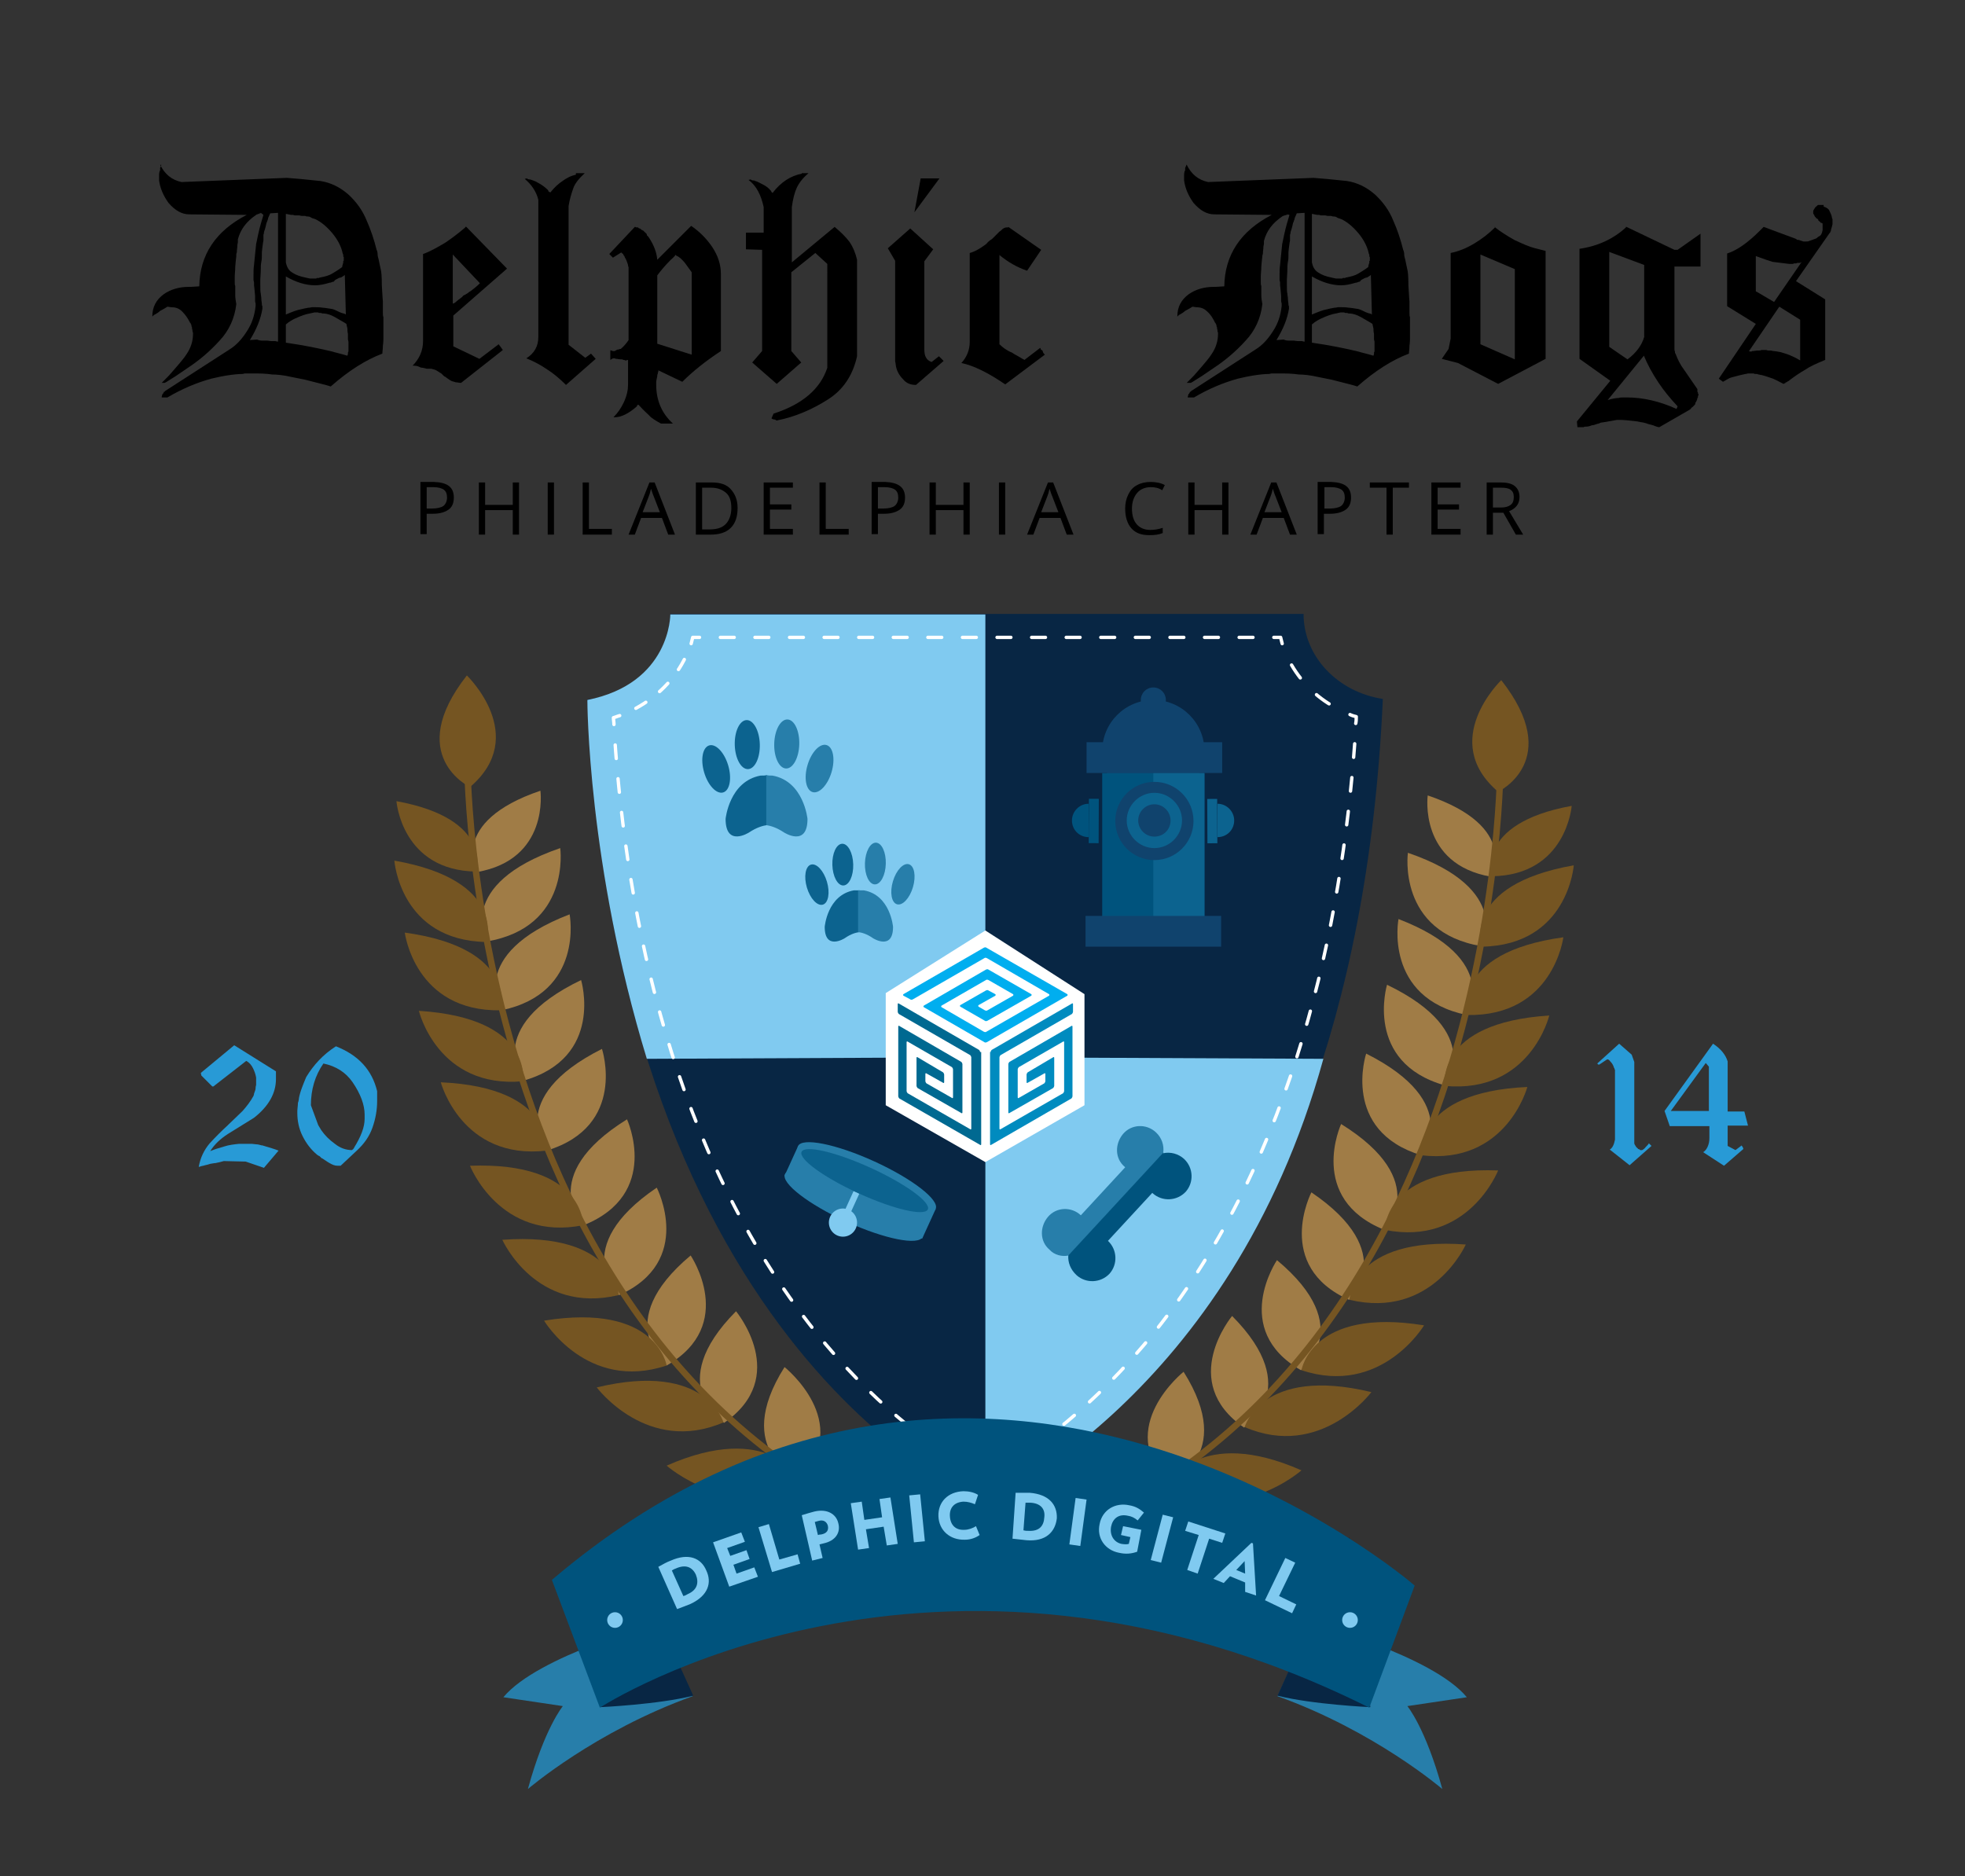 <?xml version="1.0" encoding="utf-8"?>
<!-- Generator: Adobe Illustrator 18.0.0, SVG Export Plug-In . SVG Version: 6.00 Build 0)  -->
<!DOCTYPE svg PUBLIC "-//W3C//DTD SVG 1.1//EN" "http://www.w3.org/Graphics/SVG/1.1/DTD/svg11.dtd">
<svg version="1.1" id="Layer_1" xmlns="http://www.w3.org/2000/svg" xmlns:xlink="http://www.w3.org/1999/xlink" x="0px" y="0px"
	 viewBox="0 0 376.7 359.7" style="enable-background:new 0 0 376.7 359.7;" xml:space="preserve">
<rect x="0" y="0" width="376.7" height="359.7" fill="#333333" stroke="none"/>
<style type="text/css">
	.st0{fill:#082644;}
	.st1{fill:#80CAF0;}
	.st2{fill:none;stroke:#FFFFFF;stroke-width:0.646;stroke-linecap:round;stroke-linejoin:round;}
	.st3{fill:none;stroke:#FFFFFF;stroke-width:0.646;stroke-linecap:round;stroke-linejoin:round;stroke-dasharray:2.599,3.898;}
	.st4{fill:none;stroke:#FFFFFF;stroke-width:0.646;stroke-linecap:round;stroke-linejoin:round;stroke-dasharray:2.231,3.347;}
	.st5{fill:none;stroke:#FFFFFF;stroke-width:0.646;stroke-linecap:round;stroke-linejoin:round;stroke-dasharray:2.652,3.978;}
	.st6{fill:none;stroke:#FFFFFF;stroke-width:0.646;stroke-linecap:round;stroke-linejoin:round;stroke-dasharray:2.986,4.479;}
	.st7{fill:none;stroke:#FFFFFF;stroke-width:0.646;stroke-linecap:round;stroke-linejoin:round;stroke-dasharray:2.602,3.903;}
	.st8{fill:#FFFFFF;}
	.st9{fill:#277EAA;}
	.st10{fill:#00537D;}
	.st11{fill:#0C638F;}
	.st12{fill:#10436D;}
	.st13{fill:#006991;}
	.st14{fill:#00AEEF;}
	.st15{fill:#008BBF;}
	.st16{fill:#A07C46;}
	.st17{fill:#755522;}
	.st18{fill:none;stroke:#755522;stroke-width:1.23;stroke-miterlimit:10;}
	.st19{fill:#289AD6;}
</style>
<path class="st0" d="M249.9,117.7h-61h-60.4c0,8.4-6.9,15.4-15.9,16.4c5.7,126.2,76.2,154,76.2,154s70.6-27.8,76.3-154.1
	C256.5,132.7,249.9,125.9,249.9,117.7z"/>
<path class="st1" d="M188.9,202.7l0-84.9h-60.4c0,0,0.1,13.2-15.9,16.4c0,0,0,31.5,11.4,68.8L188.9,202.7z"/>
<path class="st1" d="M188.9,202.7l0,85.5c0,0,46.9-20.3,64.8-85.2L188.9,202.7z"/>
<g>
	<g>
		<path class="st2" d="M190,282.6c-0.4,0.2-0.8,0.4-1.1,0.6c-0.3-0.2-0.7-0.4-1.1-0.6"/>
		<path class="st3" d="M184.3,280.6c-6.5-4-17.2-11.8-28-25.3c-27.4-34.3-36.2-79.9-38.5-114.4"/>
		<path class="st2" d="M117.7,138.9c0-0.4-0.1-0.9-0.1-1.3c0.4-0.1,0.8-0.3,1.2-0.4"/>
		<path class="st4" d="M121.9,135.8c4.6-2.5,8.1-6.3,10-10.9"/>
		<path class="st2" d="M132.5,123.4c0.1-0.4,0.2-0.8,0.3-1.2h1.3"/>
		<line class="st5" x1="138.1" y1="122.2" x2="242.2" y2="122.2"/>
		<path class="st2" d="M244.2,122.2h1.3c0.1,0.4,0.2,0.8,0.3,1.2"/>
		<path class="st6" d="M247.6,127.5c2.1,3.6,5.2,6.6,9.1,8.5"/>
		<path class="st2" d="M258.8,137c0.4,0.2,0.8,0.3,1.2,0.4c0,0.4,0,0.9-0.1,1.3"/>
		<path class="st7" d="M259.7,142.6c-2.5,34.3-11.4,78.9-38.3,112.7C209.6,270,198,278,191.7,281.6"/>
	</g>
</g>
<polygon class="st8" points="169.8,190.4 169.8,211.9 188.9,222.8 207.9,211.9 207.9,190.6 188.9,178.4 "/>
<path class="st9" d="M204.9,240.7l18.2-19.7c0,0-0.1,0-0.1,0c0.2-1.4-0.3-2.9-1.4-3.9c-1.8-1.7-4.7-1.6-6.3,0.3s-1.6,4.7,0.3,6.3
	c0,0,0.1,0.1,0.1,0.1l-8.5,9.2c-1.8-1.7-4.7-1.6-6.3,0.3s-1.6,4.7,0.3,6.3C202.1,240.6,203.6,241,204.9,240.7z"/>
<path class="st10" d="M204.8,240.7L223,221c0,0,0,0.1,0,0.1c1.4-0.3,2.9,0.1,4,1.1c1.8,1.7,1.9,4.5,0.3,6.3
	c-1.7,1.8-4.5,1.9-6.3,0.3c0,0-0.1-0.1-0.1-0.1l-8.5,9.2c1.8,1.7,1.9,4.5,0.3,6.3c-1.7,1.8-4.5,1.9-6.3,0.3
	C205.2,243.4,204.7,242,204.8,240.7z"/>
<g>
	
		<rect x="150.4" y="225.4" transform="matrix(0.91 0.415 -0.415 0.91 109.677 -47.805)" class="st9" width="29" height="6.3"/>
	
		<ellipse transform="matrix(0.91 0.415 -0.415 0.91 110.615 -47.104)" class="st9" cx="163.7" cy="231.1" rx="14.5" ry="3.4"/>
	
		<ellipse transform="matrix(0.91 0.415 -0.415 0.91 108.6 -48.609)" class="st9" cx="166.2" cy="225.7" rx="14.5" ry="3.4"/>
	
		<rect x="161.9" y="228.2" transform="matrix(0.91 0.415 -0.415 0.91 111.013 -46.495)" class="st1" width="1.2" height="8.3"/>
	<circle class="st1" cx="161.6" cy="234.4" r="2.7"/>
	
		<ellipse transform="matrix(0.91 0.415 -0.415 0.91 108.803 -48.387)" class="st11" cx="165.8" cy="226.3" rx="13.3" ry="2.7"/>
</g>
<g>
	
		<ellipse transform="matrix(0.959 -0.285 0.285 0.959 -36.288 45.167)" class="st11" cx="137.2" cy="147.4" rx="2.4" ry="4.7"/>
	
		<ellipse transform="matrix(1 -2.838849e-02 2.838849e-02 1 -3.993 4.123)" class="st11" cx="143.2" cy="142.7" rx="2.4" ry="4.7"/>
	
		<ellipse transform="matrix(-0.959 -0.285 0.285 -0.959 265.762 333.482)" class="st9" cx="157.1" cy="147.4" rx="2.4" ry="4.7"/>
	
		<ellipse transform="matrix(-1 -2.838841e-02 2.838841e-02 -1 297.573 289.619)" class="st9" cx="150.8" cy="142.7" rx="2.4" ry="4.7"/>
	<path class="st11" d="M145.8,148.7L145.8,148.7c-6,1.1-6.7,8.3-6.7,8.3c0,5.5,4.5,2.6,4.5,2.6c1.5-1,2.7-1.3,3.4-1.4v-9.6
		C146.7,148.7,146.3,148.7,145.8,148.7z"/>
	<path class="st9" d="M148.1,148.7L148.1,148.7c6,1.1,6.7,8.3,6.7,8.3c0,5.5-4.5,2.6-4.5,2.6c-1.5-1-2.7-1.3-3.4-1.4v-9.6
		C147.3,148.7,147.7,148.7,148.1,148.7z"/>
</g>
<g>
	<ellipse transform="matrix(0.959 -0.285 0.285 0.959 -41.814 51.559)" class="st11" cx="156.5" cy="169.6" rx="2" ry="4"/>
	
		<ellipse transform="matrix(1 -2.838849e-02 2.838849e-02 1 -4.638 4.651)" class="st11" cx="161.5" cy="165.7" rx="2" ry="4"/>
	<ellipse transform="matrix(-0.959 -0.285 0.285 -0.959 290.858 381.542)" class="st9" cx="173.2" cy="169.6" rx="2" ry="4"/>
	
		<ellipse transform="matrix(-1 -2.838841e-02 2.838841e-02 -1 331.008 336.026)" class="st9" cx="167.9" cy="165.7" rx="2" ry="4"/>
	<path class="st11" d="M163.7,170.7L163.7,170.7c-5.1,0.9-5.6,7-5.6,7c0,4.6,3.8,2.2,3.8,2.2c1.3-0.9,2.2-1.1,2.9-1.2v-8
		C164.4,170.7,164.1,170.7,163.7,170.7z"/>
	<path class="st9" d="M165.6,170.7L165.6,170.7c5.1,0.9,5.6,7,5.6,7c0,4.6-3.8,2.2-3.8,2.2c-1.3-0.9-2.2-1.1-2.9-1.2v-8
		C164.9,170.7,165.2,170.7,165.6,170.7z"/>
</g>
<circle class="st12" cx="221.1" cy="144" r="9.8"/>
<rect x="211.3" y="148.2" class="st10" width="19.6" height="27.7"/>
<rect x="221.1" y="148.2" class="st11" width="9.8" height="27.7"/>
<circle class="st12" cx="221.3" cy="157.4" r="7.5"/>
<path class="st11" d="M221.3,162.6c-2.9,0-5.3-2.4-5.3-5.3s2.4-5.3,5.3-5.3s5.3,2.4,5.3,5.3S224.2,162.6,221.3,162.6z"/>
<path class="st12" d="M221.3,160.4c-1.7,0-3.1-1.4-3.1-3.1c0-1.7,1.4-3.1,3.1-3.1s3.1,1.4,3.1,3.1
	C224.4,159.1,223,160.4,221.3,160.4z"/>
<rect x="208.3" y="142.3" class="st12" width="26" height="5.9"/>
<circle class="st12" cx="221.1" cy="134.2" r="2.4"/>
<rect x="208.1" y="175.6" class="st12" width="26" height="5.9"/>
<g>
	
		<rect x="205.4" y="156.4" transform="matrix(4.369320e-03 -1 1 4.369320e-03 51.415 366.365)" class="st10" width="8.5" height="1.9"/>
	<path class="st10" d="M205.5,157.3c0,1.8,1.4,3.2,3.2,3.2l0-6.4C206.9,154.1,205.5,155.6,205.5,157.3z"/>
</g>
<g>
	
		<rect x="228.1" y="156.4" transform="matrix(-4.369289e-03 -1 1 -4.369289e-03 76.069 390.462)" class="st11" width="8.5" height="1.9"/>
	<path class="st11" d="M236.6,157.3c0,1.8-1.4,3.2-3.2,3.2l0-6.4C235.2,154.1,236.6,155.6,236.6,157.3z"/>
</g>
<g>
	<g>
		<path class="st13" d="M187.9,201.7c0-0.1-0.1-0.3-0.2-0.4l-15.4-8.9c-0.1-0.1-0.2,0-0.2,0.1v1.5c0,0.1,0.1,0.3,0.2,0.4l13.7,7.9
			c0.1,0.1,0.2,0.3,0.2,0.4l0,13.7c0,0.1-0.1,0.2-0.2,0.1l-12-6.9c-0.1-0.1-0.2-0.3-0.2-0.4v-9.4c0-0.1,0.1-0.2,0.2-0.1l8.5,4.9
			c0.1,0.1,0.2,0.3,0.2,0.4v5.4c0,0.1-0.1,0.2-0.2,0.1l-4.9-2.8c-0.1-0.1-0.2-0.3-0.2-0.4v-1.4c0-0.1,0.1-0.2,0.2-0.1l3.2,1.8
			c0.1,0.1,0.2,0,0.2-0.1V206c0-0.1-0.1-0.3-0.2-0.4l-4.9-2.9c-0.1-0.1-0.2,0-0.2,0.1v5.4c0,0.1,0.1,0.3,0.2,0.4l8.4,4.8
			c0.1,0.1,0.2,0,0.2-0.1V204c0-0.1-0.1-0.3-0.2-0.4l-11.9-6.9c-0.1-0.1-0.2,0-0.2,0.1v13.4c0,0.1,0.1,0.3,0.2,0.4l15.5,8.9
			c0.1,0.1,0.2,0,0.2-0.1V201.7z"/>
	</g>
	<g>
		<path class="st14" d="M189.1,181.7c-0.1-0.1-0.3-0.1-0.5,0l-15.4,8.9c-0.1,0.1-0.1,0.2,0,0.3l1.3,0.7c0.1,0.1,0.3,0.1,0.5,0
			l13.7-7.9c0.1-0.1,0.3-0.1,0.5,0l11.9,6.9c0.1,0.1,0.1,0.2,0,0.3l-12,6.9c-0.1,0.1-0.3,0.1-0.5,0l-8.1-4.7c-0.1-0.1-0.1-0.2,0-0.3
			l8.5-4.9c0.1-0.1,0.3-0.1,0.5,0l4.7,2.7c0.1,0.1,0.1,0.2,0,0.3l-4.9,2.8c-0.1,0.1-0.3,0.1-0.5,0l-1.2-0.7c-0.1-0.1-0.1-0.2,0-0.3
			l3.2-1.8c0.1-0.1,0.1-0.2,0-0.3l-1.3-0.7c-0.1-0.1-0.3-0.1-0.5,0l-4.9,2.8c-0.1,0.1-0.1,0.2,0,0.3l4.7,2.7c0.1,0.1,0.3,0.1,0.5,0
			l8.4-4.8c0.1-0.1,0.1-0.2,0-0.3l-8.2-4.7c-0.1-0.1-0.3-0.1-0.5,0l-11.9,6.9c-0.1,0.1-0.1,0.2,0,0.3l11.6,6.7
			c0.1,0.1,0.3,0.1,0.5,0l15.4-8.9c0.1-0.1,0.1-0.2,0-0.3L189.1,181.7z"/>
	</g>
	<g>
		<path class="st15" d="M189.9,201.7c0-0.1,0.1-0.3,0.2-0.4l15.4-8.9c0.1-0.1,0.2,0,0.2,0.1v1.5c0,0.1-0.1,0.3-0.2,0.4l-13.7,7.9
			c-0.1,0.1-0.2,0.3-0.2,0.4v13.7c0,0.1,0.1,0.2,0.2,0.1l12-6.9c0.1-0.1,0.2-0.3,0.2-0.4v-9.4c0-0.1-0.1-0.2-0.2-0.1l-8.5,4.9
			c-0.1,0.1-0.2,0.3-0.2,0.4v5.4c0,0.1,0.1,0.2,0.2,0.1l4.9-2.8c0.1-0.1,0.2-0.3,0.2-0.4v-1.4c0-0.1-0.1-0.2-0.2-0.1l-3.2,1.8
			c-0.1,0.1-0.2,0-0.2-0.1V206c0-0.1,0.1-0.3,0.2-0.4l4.9-2.9c0.1-0.1,0.2,0,0.2,0.1v5.4c0,0.1-0.1,0.3-0.2,0.4l-8.4,4.8
			c-0.1,0.1-0.2,0-0.2-0.1V204c0-0.1,0.1-0.3,0.2-0.4l11.9-6.9c0.1-0.1,0.2,0,0.2,0.1v13.4c0,0.1-0.1,0.3-0.2,0.4l-15.4,8.9
			c-0.1,0.1-0.2,0-0.2-0.1V201.7z"/>
	</g>
</g>
<g>
	<path class="st16" d="M132.4,240.7c0,0,9,13.3-4.6,21.1C127.9,261.7,116.9,253.7,132.4,240.7z"/>
	<path class="st17" d="M104.3,253.2c0,0,8.2,13.7,23.5,8.6C127.8,261.8,125.9,249.7,104.3,253.2z"/>
	<path class="st16" d="M141.1,251.4c0,0,10.5,12.6-2.3,21.4C138.8,272.7,127,265.6,141.1,251.4z"/>
	<path class="st17" d="M114.4,266c0,0,9.7,13,24.3,6.7C138.7,272.8,135.6,260.9,114.4,266z"/>
	<path class="st16" d="M150.4,262.1c0,0,13.3,10.6,2.9,21.3C153.3,283.4,140.1,278.4,150.4,262.1z"/>
	<path class="st17" d="M127.8,281c0,0,12.6,11.1,25.5,2.5C153.3,283.5,147.3,272.4,127.8,281z"/>
	<path class="st16" d="M109.2,175.3c0,0,2.9,15.1-13.1,18.4C96.1,193.7,89.2,183,109.2,175.3z"/>
	<path class="st17" d="M77.6,178.8c0,0,1.9,15.2,18.4,14.9C96,193.7,99.4,181.8,77.6,178.8z"/>
	<path class="st16" d="M111.4,187.9c0,0,4.5,14.9-11.1,19.3C100.3,207.2,92.3,197.1,111.4,187.9z"/>
	<path class="st17" d="M80.3,193.8c0,0,3.6,15,20,13.5C100.2,207.2,102.3,195.2,80.3,193.8z"/>
	<path class="st16" d="M115.4,201.1c0,0,4.9,14.8-10.6,19.5C104.8,220.6,96.5,210.6,115.4,201.1z"/>
	<path class="st17" d="M84.5,207.5c0,0,4,15,20.3,13.1C104.7,220.6,106.5,208.5,84.5,207.5z"/>
	<path class="st16" d="M120.2,214.6c0,0,6.6,14.3-8.3,20.3C111.9,234.9,102.5,225.6,120.2,214.6z"/>
	<path class="st17" d="M90.1,223.5c0,0,5.7,14.6,21.7,11.4C111.8,234.9,112.1,222.7,90.1,223.5z"/>
	<path class="st16" d="M125.9,227.7c0,0,7.3,14.1-7.2,20.6C118.6,248.3,108.8,239.3,125.9,227.7z"/>
	<path class="st17" d="M96.3,237.7c0,0,6.4,14.4,22.3,10.6C118.6,248.3,118.3,236.1,96.3,237.7z"/>
	<path class="st16" d="M103.6,151.6c0,0,1.8,13.2-12.2,15.6C91.4,167.2,85.9,157.6,103.6,151.6z"/>
	<path class="st17" d="M76,153.6c0,0,1,13.3,15.3,13.5C91.3,167.2,94.7,157,76,153.6z"/>
	<path class="st16" d="M107.4,162.6c0,0,2.1,15.2-14.1,17.9C93.3,180.5,87,169.6,107.4,162.6z"/>
	<path class="st17" d="M75.6,165c0,0,1.1,15.3,17.6,15.6C93.3,180.5,97.2,168.8,75.6,165z"/>
	<path class="st18" d="M198.9,300.7C89.6,280.3,89.6,146.4,89.6,146.4"/>
	<path class="st17" d="M89.5,129.5c0,0,12.1,11.6,0.6,21.4C90.1,150.9,77.4,144.9,89.5,129.5z"/>
</g>
<g>
	<path class="st16" d="M244.8,241.6c0,0-9,13.3,4.6,21.1C249.4,262.6,260.4,254.6,244.8,241.6z"/>
	<path class="st17" d="M273,254.1c0,0-8.2,13.7-23.5,8.6C249.5,262.7,251.4,250.6,273,254.1z"/>
	<path class="st16" d="M236.2,252.3c0,0-10.5,12.6,2.3,21.4C238.5,273.6,250.3,266.5,236.2,252.3z"/>
	<path class="st17" d="M262.9,266.9c0,0-9.7,13-24.3,6.7C238.6,273.7,241.7,261.8,262.9,266.9z"/>
	<path class="st16" d="M226.9,263c0,0-13.3,10.6-2.9,21.3C224,284.3,237.2,279.3,226.9,263z"/>
	<path class="st17" d="M249.5,281.9c0,0-12.6,11.1-25.5,2.5C224,284.4,230,273.3,249.5,281.9z"/>
	<path class="st16" d="M268.1,176.2c0,0-2.9,15.1,13.1,18.4C281.2,194.6,288.1,183.9,268.1,176.2z"/>
	<path class="st17" d="M299.7,179.7c0,0-1.9,15.2-18.4,14.9C281.3,194.6,277.9,182.7,299.7,179.7z"/>
	<path class="st16" d="M265.9,188.8c0,0-4.5,14.9,11.1,19.3C277,208.1,285,198,265.9,188.8z"/>
	<path class="st17" d="M297,194.7c0,0-3.6,15-20,13.5C277,208.1,275,196.1,297,194.7z"/>
	<path class="st16" d="M261.9,202c0,0-4.9,14.8,10.6,19.5C272.5,221.5,280.8,211.5,261.9,202z"/>
	<path class="st17" d="M292.8,208.4c0,0-4,15-20.3,13.1C272.6,221.5,270.8,209.4,292.8,208.4z"/>
	<path class="st16" d="M257.1,215.5c0,0-6.6,14.3,8.3,20.3C265.4,235.8,274.8,226.5,257.1,215.5z"/>
	<path class="st17" d="M287.2,224.4c0,0-5.7,14.6-21.7,11.4C265.5,235.8,265.2,223.6,287.2,224.4z"/>
	<path class="st16" d="M251.4,228.6c0,0-7.3,14.1,7.2,20.6C258.7,249.2,268.5,240.2,251.4,228.6z"/>
	<path class="st17" d="M281,238.6c0,0-6.4,14.4-22.3,10.6C258.7,249.2,259,237,281,238.6z"/>
	<path class="st16" d="M273.7,152.5c0,0-1.8,13.2,12.2,15.6C285.9,168.1,291.4,158.5,273.7,152.5z"/>
	<path class="st17" d="M301.3,154.5c0,0-1,13.3-15.3,13.5C286,168.1,282.6,157.9,301.3,154.5z"/>
	<path class="st16" d="M269.9,163.5c0,0-2.1,15.2,14.1,17.9C284,181.4,290.3,170.5,269.9,163.5z"/>
	<path class="st17" d="M301.7,165.9c0,0-1.1,15.3-17.6,15.6C284,181.4,280.1,169.7,301.7,165.9z"/>
	<path class="st18" d="M178.4,301.6c109.2-20.4,109.2-154.3,109.2-154.3"/>
	<path class="st17" d="M287.8,130.4c0,0-12.1,11.6-0.6,21.4C287.2,151.8,299.9,145.8,287.8,130.4z"/>
</g>
<path class="st9" d="M251.4,311.2c0,0,23.2,6.2,29.8,14.2l-11.4,1.7c0,0,3.5,4.2,6.7,15.9c0,0-12.9-11.1-31.6-17.8L251.4,311.2z"/>
<path class="st0" d="M262.7,327.3c0,0-11.1-0.5-17.8-2.2l13.8-30.4L262.7,327.3z"/>
<path class="st9" d="M126.3,311.2c0,0-23.2,6.2-29.8,14.2l11.4,1.7c0,0-3.5,4.2-6.7,15.9c0,0,12.9-11.1,31.6-17.8L126.3,311.2z"/>
<path class="st0" d="M115.1,327.3c0,0,11.1-0.5,17.8-2.2l-13.8-30.4L115.1,327.3z"/>
<path class="st10" d="M105.8,302.9l9.2,24.5c0,0,63.9-41.7,147.5,0l8.7-23.4C271.2,303.9,188.5,232.6,105.8,302.9z"/>
<circle class="st1" cx="117.9" cy="310.6" r="1.5"/>
<circle class="st1" cx="258.8" cy="310.6" r="1.5"/>
<g>
	<path class="st1" d="M132.4,307.5c-1,0.4-1.5,0.6-2.6,1l-3.6-8.1c0.9-0.5,1.6-0.9,2.4-1.2c3.4-1.5,5.8-0.5,6.8,1.9
		C136.5,303.4,135.8,305.9,132.4,307.5z M129.6,300.7c-0.3,0.1-0.5,0.2-0.8,0.4l2.2,4.9c0.4-0.1,0.5-0.2,0.9-0.4
		c1.8-0.8,2.1-2.2,1.5-3.7C132.7,300.4,131.4,299.9,129.6,300.7z"/>
	<path class="st1" d="M139.8,304.2l-3.1-8.5l5.4-1.9l0.7,1.8l-3.4,1.2l0.6,1.5l3.1-1.1l0.6,1.7l-3.1,1.1l0.6,1.7l3.4-1.2l0.7,1.8
		L139.8,304.2z"/>
	<path class="st1" d="M148,301.4l-2.6-8.6l2-0.6l2,6.8l3.5-1l0.5,1.8L148,301.4z"/>
	<path class="st1" d="M157.9,295.9c-0.3,0.1-0.5,0.1-0.8,0.2l0.6,2.6l-2,0.5l-2-8.7c0.9-0.3,1.7-0.5,2.4-0.7
		c2.5-0.6,4.2,0.5,4.6,2.2C161.2,293.8,160.2,295.4,157.9,295.9z M156.9,291.6c-0.3,0.1-0.4,0.1-0.7,0.2l0.6,2.5
		c0.3-0.1,0.4-0.1,0.6-0.1c1.1-0.2,1.5-0.8,1.3-1.7C158.5,291.8,157.9,291.3,156.9,291.6z"/>
	<path class="st1" d="M170,296.3l-0.6-3.6l-3.4,0.5l0.6,3.6l-2.1,0.3l-1.4-8.9l2.1-0.3l0.5,3.5l3.4-0.5l-0.5-3.5l2.1-0.3l1.4,8.9
		L170,296.3z"/>
	<path class="st1" d="M175.2,295.7l-0.9-9l2.1-0.2l0.9,9L175.2,295.7z"/>
	<path class="st1" d="M185,295.2c-2.9,0.1-5-1.8-5.1-4.5c-0.1-2.7,1.8-4.7,4.8-4.8c1,0,2,0.2,2.8,0.7l-0.6,1.8
		c-0.7-0.3-1.4-0.5-2.2-0.5c-1.7,0.1-2.7,1.1-2.6,2.8c0.1,1.7,1.1,2.7,2.8,2.6c0.7,0,1.6-0.3,2.2-0.7l0.7,1.7
		C187.1,294.8,186.1,295.2,185,295.2z"/>
	<path class="st1" d="M196.8,295.3c-1.1-0.1-1.6-0.2-2.7-0.3l0.6-8.8c1.1,0,1.8,0,2.7,0c3.7,0.3,5.3,2.3,5.2,4.9
		C202.3,293.7,200.5,295.6,196.8,295.3z M197.5,288.1c-0.4,0-0.5,0-0.9,0l-0.4,5.3c0.4,0.1,0.5,0.1,1,0.1c2,0.1,2.9-0.9,3-2.6
		C200.4,289.3,199.5,288.2,197.5,288.1z"/>
	<path class="st1" d="M205,296.1l1.2-8.9l2.1,0.3l-1.2,8.9L205,296.1z"/>
	<path class="st1" d="M218.8,293.3l-0.8,4.2c-1.1,0.4-2.2,0.5-3.5,0.2c-2.6-0.5-4.3-2.8-3.7-5.5c0.5-2.7,3-4.2,5.7-3.6
		c1.2,0.2,2,0.7,2.8,1.4l-1.2,1.5c-0.6-0.5-1.2-0.8-1.9-0.9c-1.8-0.4-2.9,0.6-3.2,2.1c-0.3,1.7,0.6,3,2,3.3c0.7,0.1,1,0.1,1.4,0
		l0.3-1.3l-1.8-0.4l0.4-1.7L218.8,293.3z"/>
	<path class="st1" d="M220.6,299.1l2.3-8.7l2,0.5l-2.3,8.7L220.6,299.1z"/>
	<path class="st1" d="M231.8,295l-2.2,6.7l-2-0.7l2.2-6.7l-2.6-0.8l0.6-1.8l7.1,2.3l-0.6,1.8L231.8,295z"/>
	<path class="st1" d="M238.7,305.2l0-1.8l-2.9-1.2l-1.2,1.3l-2-0.8l7.3-6.9l0.3,0.1l0.6,10L238.7,305.2z M238.6,299.3L237,301
		l1.7,0.7L238.6,299.3z"/>
	<path class="st1" d="M242.5,306.8l3.9-8.1l1.9,0.9l-3.1,6.4l3.3,1.6l-0.8,1.7L242.5,306.8z"/>
</g>
<g>
	<path d="M30.7,31.6c0.9,1.8,2.2,2.9,4.1,3.3L55,34.1c1.5,0.1,3.6,0.3,6.4,0.6c2,0.3,3.8,1.2,5.4,2.6c1.5,1.4,2.7,3,3.5,5
		c0.8,1.8,1.4,3.6,1.9,5.6c0.1,0.2,0.2,0.5,0.2,1c0,0.2,0.1,0.5,0.2,0.9c0.1,0.4,0.2,1.1,0.4,1.9c0.1,0.3,0.2,1.3,0.2,3
		c0.1,2,0.2,3.1,0.2,3.1v2c0,0.5,0,0.8,0.1,1v4c0,0.3,0,0.8-0.1,1.5c0,0.7-0.1,1.1-0.1,1.5c-3.2,1.2-6.5,3.3-9.9,6.3
		c-0.5-0.2-2.2-0.6-4.9-1.3c-0.6-0.1-1.4-0.3-2.5-0.5c-1.7-0.4-3-0.5-3.8-0.5c-1.3-0.2-2.6-0.2-3.8-0.2h-1.5c-0.1,0-0.2,0.1-0.5,0.1
		c-0.7,0-1.7,0.1-3,0.3c-0.7,0.1-1.6,0.3-2.9,0.6c-2.9,0.8-5.7,2-8.4,3.6h-0.2c0,0-0.1,0-0.1,0h-0.4h-0.1H31c0-0.1,0-0.2,0.1-0.5
		c0-0.1,0.1-0.2,0.1-0.2c0,0,0.1,0,0.1-0.1c0-0.1,0.1-0.1,0.1-0.2c0,0,0-0.1,0.1-0.1h0.1V75l12.4-8c1.3-0.8,2.4-2,3.4-3.6
		c0.9-1.4,1.4-2.9,1.6-4.7v-0.5c0-0.1-0.1-0.3-0.1-0.5c0-0.3,0-0.6,0-1c-0.1-1.3-0.2-2-0.2-2c0-0.2,0-0.3,0-0.5
		c0-0.2-0.1-0.4-0.1-0.5v-1c0-0.6,0-1.3,0.1-1.9c0.1-0.9,0.2-2.2,0.4-4c0.1-0.4,0.2-1,0.4-1.9c0.3-1.4,0.7-2.7,1-3.7L50,40.8
		c0,0.1-0.1,0.1-0.2,0.1h-0.1L49.7,41h-0.2c0,0-0.1,0.1-0.2,0.1c-0.1,0-0.2,0.1-0.2,0.1c-1.9,1.3-3,2.8-3.5,4.7v0.6
		c0,0.1-0.1,0.3-0.1,0.6c0,0.4-0.1,0.8-0.1,1.3c0,0-0.1,0.2-0.1,0.4V49c0,0,0,0.3-0.1,1l-0.1,1.1c0,0.8-0.1,1.4-0.1,2V54
		c0,0.4,0,0.7,0.1,0.8c0,0.6,0,1.2,0,1.8c0,0.6,0.1,1.1,0.2,1.7c-0.3,2.7-1.4,5.1-3.2,7c-1.8,2-3.9,3.8-6.2,5.3l-2.2,1.5
		c-1,0.6-1.7,1.1-2.1,1.3H31l1-1c0.2-0.2,0.6-0.6,1-1.1c1.5-1.7,2.4-2.8,2.7-3.3c0.9-1.3,1.3-2.6,1.3-4v-0.2c0,0-0.1-0.2-0.1-0.4
		c0-0.2-0.1-0.4-0.1-0.5v-0.2c-0.1-0.1-0.1-0.2-0.1-0.2v-0.2c-0.1-0.1-0.1-0.2-0.2-0.4c0,0-0.1,0-0.1-0.1c-0.4-0.8-0.9-1.5-1.5-2.1
		c-0.6-0.6-1.3-0.8-2.1-0.8l-0.7-0.1c-0.3,0.2-0.8,0.5-1.4,0.8c-0.2,0.2-0.6,0.5-1.2,0.8c0,0-0.1,0.1-0.2,0.2l-0.1,0.1
		c0-1.8,0.7-3.2,2.2-4.3c1.3-0.9,2.9-1.4,4.8-1.4h0.4l1.6-0.1c0.1-6,3.1-10.6,9.1-13.7l-11-0.1c-1.4,0-2.7-0.7-4-2.2
		c-1-1.4-1.6-2.8-1.8-4.3v-1.1c0-0.1,0-0.3,0.1-0.7l0.1-0.1v-0.1c0,0,0-0.1,0-0.3c0-0.1,0-0.2,0.1-0.3c0,0,0-0.1,0.1-0.2V31.6z
		 M53.4,40.8l-1.6,0.1c-0.1,0.2-0.2,0.5-0.4,0.9c0,0.1,0,0.2-0.1,0.4c-0.1,0.2-0.1,0.4-0.2,0.5c-0.1,0.4-0.2,1-0.5,1.8
		c0,0,0,0.1,0,0.2c0,0.1-0.1,0.2-0.1,0.4c0,0.1,0,0.3,0,0.5v0.5c0,0.2-0.1,0.4-0.1,0.6c-0.1,0.8-0.2,1.4-0.2,1.7v0.6
		c0,0.3,0,0.7-0.1,1.2c-0.1,0.5-0.1,0.9-0.1,1.2c0,1-0.1,1.8-0.1,2.2v0.9c0,0.9,0,1.5,0.1,1.8c0,0.3,0.1,0.6,0.1,1
		c0,0.4,0.1,0.7,0.1,1c0,0.1,0,0.3,0.1,0.4v0.5c-0.3,1.9-1.1,3.9-2.4,6l1.4-0.1c0.2,0.1,0.5,0.2,0.9,0.2h1c0.6,0.1,0.9,0.1,1.1,0.1
		h0.5c0.1,0,0.3,0.1,0.5,0.1V40.8z M54.8,41v9.3c0.2,1,0.6,1.6,1.3,2c0.6,0.4,1.4,0.7,2.4,0.9c0.5,0.1,0.8,0.2,0.9,0.2h1.1
		c0.1,0,0.2,0,0.2-0.1h0.4c0,0,0.1,0,0.2-0.1h0.1c1-0.2,1.7-0.4,2.2-0.7c0.5-0.3,1.2-0.7,2-1.3c0-0.1,0-0.2,0.1-0.5
		c0,0,0-0.1,0.1-0.3v-0.3c0,0,0-0.1,0.1-0.1v-0.7c0,0-0.1-0.1-0.1-0.2v-0.3c0,0-0.1-0.1-0.1-0.2c-0.3-1.4-1-2.7-2-3.9
		c-1.1-1.3-2.2-2.2-3.3-2.7c-0.1,0-0.2-0.1-0.3-0.1c-0.1,0-0.3-0.1-0.5-0.2c-0.1-0.1-0.3-0.2-0.7-0.2c-0.1,0-0.2,0-0.4-0.1h-0.4
		c-0.2,0-0.4,0-0.7-0.1h-0.8c0,0-0.2,0-0.4-0.1h-0.4L54.8,41z M60.3,59.9c-0.1,0-0.4,0.1-0.9,0.2c-0.7,0.1-1.6,0.4-2.9,1
		c-0.4,0.2-1,0.5-1.7,1.1v3.5c3.5,0.5,6.4,1.1,8.9,1.7c0.6,0.2,1.6,0.4,2.9,0.8c0,0,0-0.1,0.1-0.3v-0.2c0-0.1,0-0.2,0.1-0.3v-1.9
		c0-0.1-0.1-0.3-0.1-0.5v-1c-0.1-0.4-0.1-0.7-0.1-1l-0.2-0.9c-0.4-0.3-1.2-0.7-2.2-1.3c-0.7-0.4-1.5-0.7-2.3-0.7
		c-0.1,0-0.2,0-0.3-0.1h-0.3c-0.1,0-0.2,0-0.3-0.1h-0.3L60.3,59.9z M66.1,52.7c-0.1,0.1-0.2,0.2-0.4,0.3c-0.2,0.1-0.3,0.2-0.3,0.2
		c-0.2,0-0.5,0.1-0.8,0.3c-0.3,0.1-0.5,0.3-0.6,0.5c-0.1,0-0.2,0-0.4,0.1c-0.2,0.1-0.3,0.1-0.4,0.1c-1,0.3-1.9,0.5-2.8,0.5
		c-1.8,0-3.7-0.6-5.6-1.7v7.3c1.2-0.5,2.2-0.9,2.9-1c0.4-0.1,0.8-0.2,1.4-0.3c0.1,0,0.3,0,0.7-0.1c0.3,0,0.6,0,0.7,0
		c0.3,0,0.8,0,1.4,0.1c0.3,0,0.8,0.1,1.5,0.2c0.3,0,0.8,0.2,1.4,0.5c0.2,0.1,0.4,0.2,0.7,0.3c0.1,0,0.2,0.1,0.4,0.1
		c0.2,0.1,0.3,0.1,0.4,0.2L66.1,52.7z"/>
	<path d="M89.4,43.5l7.8,8l-10.3,9v5.9l5,2.4l3.7-2.8l0.8,1.1l-8,6.3h-0.2c-0.2,0-0.5-0.1-0.8-0.1c-0.4-0.1-0.6-0.2-0.7-0.2
		c-0.1,0-0.6-0.3-1.4-0.9c-0.1,0-0.2-0.1-0.4-0.3c0,0-0.1-0.1-0.2-0.2c-0.1-0.1-0.2-0.2-0.3-0.2c-0.1-0.1-0.3-0.2-0.6-0.4
		c-0.3-0.2-0.7-0.3-1.1-0.4L82,70.7c-0.1,0-0.3,0-0.5-0.1c-0.2,0-0.4-0.1-0.6-0.1c-0.2,0-0.4-0.1-0.6-0.2c-0.2-0.1-0.6-0.2-1.2-0.2
		c1.3-1.3,2-2.9,2-4.7V48.7c1.4-0.5,2.8-1.3,4.3-2.2c1.2-0.8,2.5-1.8,3.8-2.9V43.5z M86.8,48.8v9.4c0.2,0,0.5-0.2,0.8-0.5l0.9-0.7
		c0.1,0,0.1-0.1,0.2-0.2c0.1-0.1,0.1-0.1,0.1-0.1c0,0,0.1-0.1,0.2-0.1c0.1-0.1,0.1-0.1,0.2-0.1c0,0,0.1-0.1,0.3-0.2
		c0.2-0.1,0.3-0.2,0.4-0.3c0.4-0.2,0.7-0.5,1.1-0.8c0.4-0.3,0.7-0.6,1-0.9L86.8,48.8z"/>
	<path d="M110.4,33.2h1.7c-1.1,1-1.9,2-2.2,2.9c-0.4,1.1-0.7,2.2-0.9,3.4v26.6l3.2,2.5l1.1-0.8l0.9,1l-5.7,5
		c-1.2-1.2-2.4-2.2-3.5-2.9c-1.3-0.9-2.6-1.6-4.1-2.2c1.6-1,2.3-2.4,2.3-4.1V38.3c-0.4-1.6-1.3-2.9-2.6-4l0.4-0.1
		c0.1,0.1,0.3,0.2,0.5,0.2c0.2,0,0.4,0.1,0.7,0.2c0.3,0.1,0.5,0.2,0.7,0.3c0.1,0.1,0.4,0.2,0.7,0.4c0.3,0.2,0.8,0.5,1.3,1l0.2,0.2
		c0,0.2,0.1,0.3,0.3,0.3c0,0.1,0,0.1,0.1,0.1c0.8-1,1.6-1.7,2.2-2.1c0.8-0.6,1.7-1.1,2.7-1.3V33.2z"/>
	<path d="M121.7,43.5h0.1c0.1,0.1,0.2,0.1,0.4,0.1c0,0,0.1,0,0.1,0c0,0,0.1,0.1,0.1,0.1c0,0,0.1,0.1,0.2,0.1c0.1,0,0.1,0,0.2,0.1
		s0.1,0.1,0.1,0.1c0,0,0.1,0.1,0.2,0.1c0.1,0.1,0.1,0.1,0.2,0.1c0,0,0.1,0.1,0.1,0.1c0.1,0.1,0.1,0.1,0.1,0.1c0,0,0.1,0.1,0.3,0.3
		c0,0,0.1,0,0.1,0.1c0.1,0.1,0.1,0.1,0.1,0.2s0,0.1,0.1,0.2c0.1,0.1,0.1,0.1,0.2,0.2c0,0.1,0.1,0.1,0.1,0.1c0,0,0,0.1,0.1,0.2
		c0.9,1.4,1.4,2.8,1.5,4.1l6.5-6.5c1.6,1.1,2.9,2.4,4,4c1.2,1.8,1.7,3.5,1.7,5.3v14.7c-2.9,1.9-5.4,3.9-7.4,5.9l-4.6-2.2v0.3
		c0,0-0.1,0.1-0.1,0.2v0.2c0,0-0.1,0.1-0.1,0.2v0.2c-0.1,0.6-0.2,0.9-0.2,1c0,0.1,0,0.3,0,0.7c0,3,1.1,5.5,3.2,7.4h-1
		c0,0-0.1,0-0.2,0h-0.5c0,0-0.1,0-0.2,0h-0.4c-1.1-0.6-1.9-1.1-2.3-1.6c-0.2-0.2-0.9-0.8-2-2c-0.2,0-0.3,0.1-0.3,0.3
		c-1.6,1.4-3,2.1-4.3,2.1h-0.2c0.8-0.8,1.5-1.8,2-2.9c0.6-1.3,0.8-2.4,0.8-3.4v-4.7c-0.1,0-0.3,0.1-0.5,0.1c0,0-0.1,0-0.2-0.1h-0.3
		v-0.1h-0.1c-0.2,0-0.6,0-1-0.1c-0.2,0-0.4,0-0.4-0.1h-0.4L117,69v-2c0,0.1,0,0.2,0.1,0.2h0.2l0.1,0.1h0.4c0.1,0,0.1,0,0.2-0.1
		c0.1,0,0.1-0.1,0.2-0.1s0.1,0,0.2-0.1h0.2c0,0,0.1,0,0.2-0.1h0.2c0.6-0.5,1.1-1.1,1.5-1.7v-14c0,0-0.1-0.1-0.1-0.3
		c0-0.2-0.1-0.3-0.1-0.4c-0.2-0.6-0.4-1-0.5-1.1c0-0.1-0.1-0.2-0.1-0.3c-0.1-0.1-0.2-0.2-0.2-0.3c0-0.1-0.1-0.1-0.2-0.2
		c-0.1-0.1-0.2-0.2-0.2-0.2l-1.6,1l-0.7-0.7L121.7,43.5z M129.6,48.8c-0.2,0.2-0.5,0.6-1,1c-1.2,1.2-2,2.2-2.6,3v13.1l6.6,2.1V52.2
		c-0.4-0.6-0.9-1.2-1.3-1.8c-0.6-0.7-1.1-1.2-1.7-1.4V48.8z"/>
	<path d="M153.6,33.2h1.4c-1.2,1-1.9,2-2.3,2.9c-0.4,0.9-0.7,2.1-0.9,3.6v10.6l8.2-6.8c1.2,1,2.1,1.9,2.8,2.8c0.7,1,1.2,2.2,1.5,3.5
		v18.5c-0.8,3.6-2.6,6.4-5.6,8.3c-3,1.9-6.2,3.3-9.7,4h-0.2c0,0-0.1-0.1-0.1-0.1c-0.1,0-0.2-0.1-0.4-0.1h-0.1c0,0-0.1-0.1-0.1-0.1
		h-0.1c0,0-0.1-0.1-0.1-0.1l0.4-0.9c5.6-1.8,9-4.8,10.3-8.8V50.6l-2.3-2.1l-4.6,3.7v15.1l1.9,2.2l-4.7,4.1l-4.7-4.1l1.9-2.2V47.9
		l-3.1-0.1v-3.2h3.4v-4.9c-0.5-2.3-1.4-4.1-2.9-5.2l0.4-0.1c0.1,0.1,0.3,0.2,0.5,0.2h0.2c0,0,0.1,0.1,0.2,0.1
		c0.4,0.1,0.9,0.4,1.5,0.7s1.1,0.7,1.4,1.1c0,0,0.1,0,0.1,0.1c0,0.1,0.1,0.1,0.1,0.2l0.2,0.2c1.6-2.1,3.5-3.3,5.6-3.7V33.2z"/>
	<path d="M174.5,43.8l4.4,4l-1.7,2.3v16.9c0,0.6,0.1,1.2,0.3,1.5c0.2,0.4,0.5,0.7,1.1,0.9l1.4-1.1l0.9,0.9l-5.3,4.6
		c-1,0-1.8-0.3-2.4-1c-0.9-0.9-1.4-1.9-1.5-3c0-0.2-0.1-0.4-0.1-0.7V50l-1.4-2.4L174.5,43.8z M176.5,34.2h3.6l-4.8,6.5L176.5,34.2z"
		/>
	<path d="M199.6,47.9l-2.7,4c-1.8-0.6-3.6-1.6-5.3-3V66c0.6,0.6,1.4,1.2,2.4,1.6c0.3,0.2,0.6,0.4,1,0.6c0.4,0.2,0.8,0.5,1.4,0.8
		l3-2.3c0,0,0.1,0.1,0.1,0.2c0,0.1,0.1,0.2,0.2,0.2l0.2,0.2c0,0.2,0.1,0.4,0.4,0.7l-7.6,5.7c-3.2-2.2-6-3.6-8.4-4.1
		c1.1-1.2,1.6-2.6,1.6-4V48.5c0.8-0.2,1.8-0.7,3-1.6c0.2-0.1,0.3-0.3,0.5-0.5c0.2-0.2,0.5-0.4,0.8-0.6l1.4-1.4
		c0.2-0.1,0.4-0.3,0.6-0.5c0.3-0.2,0.5-0.3,0.8-0.3h0.3v-0.1L199.6,47.9z"/>
	<path d="M227.5,31.6c0.9,1.8,2.2,2.9,4.1,3.3l20.2-0.8c1.5,0.1,3.6,0.3,6.4,0.6c2,0.3,3.8,1.2,5.4,2.6c1.5,1.4,2.7,3,3.5,5
		c0.8,1.8,1.4,3.6,1.9,5.6c0.1,0.2,0.2,0.5,0.2,1c0,0.2,0.1,0.5,0.2,0.9c0.1,0.4,0.2,1.1,0.4,1.9c0.1,0.3,0.2,1.3,0.2,3
		c0.1,2,0.2,3.1,0.2,3.1v2c0,0.5,0,0.8,0.1,1v4c0,0.3,0,0.8-0.1,1.5c0,0.7-0.1,1.1-0.1,1.5c-3.2,1.2-6.5,3.3-9.9,6.3
		c-0.5-0.2-2.2-0.6-4.9-1.3c-0.6-0.1-1.4-0.3-2.5-0.5c-1.7-0.4-3-0.5-3.8-0.5c-1.3-0.2-2.6-0.2-3.8-0.2h-1.5c-0.1,0-0.2,0.1-0.5,0.1
		c-0.7,0-1.7,0.1-3,0.3c-0.7,0.1-1.6,0.3-2.9,0.6c-2.9,0.8-5.7,2-8.4,3.6h-0.2c0,0-0.1,0-0.1,0h-0.4h-0.1h-0.4c0-0.1,0-0.2,0.1-0.5
		c0-0.1,0.1-0.2,0.1-0.2c0,0,0.1,0,0.1-0.1c0-0.1,0.1-0.1,0.1-0.2c0,0,0-0.1,0.1-0.1h0.1V75l12.4-8c1.3-0.8,2.4-2,3.4-3.6
		c0.9-1.4,1.4-2.9,1.6-4.7v-0.5c0-0.1-0.1-0.3-0.1-0.5c0-0.3,0-0.6,0-1c-0.1-1.3-0.2-2-0.2-2c0-0.2,0-0.3,0-0.5
		c0-0.2-0.1-0.4-0.1-0.5v-1c0-0.6,0-1.3,0.1-1.9c0.1-0.9,0.2-2.2,0.4-4c0.1-0.4,0.2-1,0.4-1.9c0.3-1.4,0.7-2.7,1-3.7l-0.4-0.1
		c0,0.1-0.1,0.1-0.2,0.1h-0.1l-0.1,0.1h-0.2c0,0-0.1,0.1-0.2,0.1c-0.1,0-0.2,0.1-0.2,0.1c-1.9,1.3-3,2.8-3.5,4.7v0.6
		c0,0.1-0.1,0.3-0.1,0.6c0,0.4-0.1,0.8-0.1,1.3c0,0-0.1,0.2-0.1,0.4V49c0,0,0,0.3-0.1,1l-0.1,1.1c0,0.8-0.1,1.4-0.1,2V54
		c0,0.4,0,0.7,0.1,0.8c0,0.6,0,1.2,0,1.8c0,0.6,0.1,1.1,0.2,1.7c-0.3,2.7-1.4,5.1-3.2,7c-1.8,2-3.9,3.8-6.2,5.3l-2.2,1.5
		c-1,0.6-1.7,1.1-2.1,1.3h-0.8l1-1c0.2-0.2,0.6-0.6,1-1.1c1.5-1.7,2.4-2.8,2.7-3.3c0.9-1.3,1.3-2.6,1.3-4v-0.2c0,0-0.1-0.2-0.1-0.4
		c0-0.2-0.1-0.4-0.1-0.5v-0.2c-0.1-0.1-0.1-0.2-0.1-0.2v-0.2c-0.1-0.1-0.1-0.2-0.2-0.4c0,0-0.1,0-0.1-0.1c-0.4-0.8-0.8-1.5-1.5-2.1
		c-0.6-0.6-1.3-0.8-2.1-0.8l-0.7-0.1c-0.3,0.2-0.8,0.5-1.4,0.8c-0.2,0.2-0.6,0.5-1.2,0.8c0,0-0.1,0.1-0.2,0.2l-0.1,0.1
		c0-1.8,0.7-3.2,2.2-4.3c1.3-0.9,2.9-1.4,4.8-1.4h0.4l1.6-0.1c0.1-6,3.1-10.6,9.1-13.7l-11-0.1c-1.4,0-2.7-0.7-4-2.2
		c-1-1.4-1.6-2.8-1.8-4.3v-1.1c0-0.1,0-0.3,0.1-0.7l0.1-0.1v-0.1c0,0,0-0.1,0-0.3c0-0.1,0-0.2,0.1-0.3c0,0,0-0.1,0.1-0.2V31.6z
		 M250.2,40.8l-1.6,0.1c-0.1,0.2-0.2,0.5-0.4,0.9c0,0.1,0,0.2-0.1,0.4c-0.1,0.2-0.1,0.4-0.2,0.5c-0.1,0.4-0.2,1-0.5,1.8
		c0,0,0,0.1,0,0.2c0,0.1-0.1,0.2-0.1,0.4c0,0.1,0,0.3,0,0.5v0.5c0,0.2-0.1,0.4-0.1,0.6c-0.1,0.8-0.2,1.4-0.2,1.7v0.6
		c0,0.3,0,0.7-0.1,1.2c-0.1,0.5-0.1,0.9-0.1,1.2c0,1-0.1,1.8-0.1,2.2v0.9c0,0.9,0,1.5,0.1,1.8c0,0.3,0.1,0.6,0.1,1
		c0,0.4,0.1,0.7,0.1,1c0,0.1,0,0.3,0.1,0.4v0.5c-0.3,1.9-1.1,3.9-2.4,6l1.4-0.1c0.2,0.1,0.5,0.2,0.9,0.2h1c0.6,0.1,0.9,0.1,1.1,0.1
		h0.5c0.1,0,0.3,0.1,0.5,0.1V40.8z M251.5,41v9.3c0.2,1,0.6,1.6,1.3,2c0.6,0.4,1.4,0.7,2.4,0.9c0.5,0.1,0.8,0.2,0.9,0.2h1.1
		c0.1,0,0.2,0,0.2-0.1h0.4c0,0,0.1,0,0.2-0.1h0.1c1-0.2,1.7-0.4,2.2-0.7c0.5-0.3,1.2-0.7,2-1.3c0-0.1,0-0.2,0.1-0.5
		c0,0,0-0.1,0.1-0.3v-0.3c0,0,0-0.1,0.1-0.1v-0.7c0,0-0.1-0.1-0.1-0.2v-0.3c0,0-0.1-0.1-0.1-0.2c-0.3-1.4-1-2.7-2-3.9
		c-1.1-1.3-2.2-2.2-3.3-2.7c-0.1,0-0.2-0.1-0.3-0.1c-0.1,0-0.3-0.1-0.5-0.2c-0.1-0.1-0.3-0.2-0.7-0.2c-0.1,0-0.2,0-0.4-0.1h-0.4
		c-0.2,0-0.4,0-0.7-0.1h-0.8c0,0-0.2,0-0.4-0.1h-0.4L251.5,41z M257,59.9c-0.1,0-0.4,0.1-0.9,0.2c-0.7,0.1-1.6,0.4-2.9,1
		c-0.4,0.2-1,0.5-1.7,1.1v3.5c3.5,0.5,6.4,1.1,8.9,1.7c0.6,0.2,1.6,0.4,2.9,0.8c0,0,0-0.1,0.1-0.3v-0.2c0-0.1,0-0.2,0.1-0.3v-1.9
		c0-0.1-0.1-0.3-0.1-0.5v-1c-0.1-0.4-0.1-0.7-0.1-1l-0.2-0.9c-0.4-0.3-1.2-0.7-2.2-1.3c-0.7-0.4-1.5-0.7-2.3-0.7
		c-0.1,0-0.2,0-0.3-0.1H258c-0.1,0-0.2,0-0.3-0.1h-0.3L257,59.9z M262.8,52.7c-0.1,0.1-0.2,0.2-0.4,0.3c-0.2,0.1-0.3,0.2-0.3,0.2
		c-0.2,0-0.5,0.1-0.8,0.3c-0.3,0.1-0.5,0.3-0.6,0.5c-0.1,0-0.2,0-0.4,0.1c-0.2,0.1-0.3,0.1-0.4,0.1c-1,0.3-1.9,0.5-2.8,0.5
		c-1.8,0-3.7-0.6-5.6-1.7v7.3c1.2-0.5,2.2-0.9,2.9-1c0.4-0.1,0.8-0.2,1.4-0.3c0.1,0,0.3,0,0.7-0.1c0.3,0,0.6,0,0.7,0
		c0.3,0,0.8,0,1.4,0.1c0.3,0,0.8,0.1,1.5,0.2c0.3,0,0.8,0.2,1.4,0.5c0.2,0.1,0.4,0.2,0.7,0.3c0.1,0,0.2,0.1,0.4,0.1
		c0.2,0.1,0.3,0.1,0.4,0.2L262.8,52.7z"/>
	<path d="M286.5,43.5c1.1,0.9,2.4,1.7,3.8,2.5c1.5,0.7,2.8,1.3,4,1.6l2,0.5v20.7l-9.1,4.8l-7.7-4l-3.1-0.8l1.3-1.9l0.4-2V48.5
		c1.5-0.3,3-0.9,4.5-1.8c1.5-0.9,2.8-1.9,4-3.1V43.5z M283.8,48.8V66l6.6,2.9V51.6L283.8,48.8z"/>
	<path d="M311.8,43.5l9.2,4.4h0.6l4.4-3.1v6.3h-5v15.8c0,0.1,0,0.3,0.1,0.5c0,0,0,0.1,0,0.2c0,0.1,0.1,0.2,0.1,0.2
		c0.2,0.5,0.5,1.3,1.1,2.3l3.1,4.5V75c0,0.1,0,0.2,0.1,0.2v0.2c0,0,0,0.1,0.1,0.1v0.3c0,0-0.1,0.1-0.1,0.2v0.2c0,0-0.1,0.1-0.1,0.1
		s0,0.2-0.1,0.4c-0.1,0.2-0.1,0.3-0.2,0.4s-0.1,0.1-0.1,0.3c0,0.1-0.1,0.2-0.2,0.3l-0.4,0.4c-0.1,0-0.2,0.1-0.2,0.2l-0.2,0.2
		l-5.9,3.4c-0.1,0-0.2,0-0.5-0.1c-0.2-0.1-0.4-0.1-0.5-0.2c-0.3-0.1-0.7-0.2-1.1-0.3c-0.2-0.1-0.6-0.2-1-0.3c-0.2,0-0.6-0.1-1.1-0.2
		c-1.6-0.2-2.7-0.3-3.4-0.3H310c0,0-0.6,0.1-1.7,0.3c0,0-0.4,0.1-1.2,0.2c-0.2,0-0.4,0.1-0.6,0.2c-0.1,0-0.4,0.1-1,0.3
		c-0.1,0-0.3,0-0.5,0.1c-0.2,0.1-0.6,0.2-1.1,0.2c-0.1,0-0.2,0-0.3,0.1h-0.4c0,0-0.2,0-0.4,0h-0.4l-0.1-1.1l6.4-7.8l-5.9-4.2V47.7
		c3.5-0.5,6.5-1.9,8.9-4.1V43.5z M315.3,68l-7.1,8.7l0.7-0.2c0.5-0.1,1-0.2,1.4-0.2c0.2-0.1,0.6-0.1,1.1-0.1h0.5
		c3,0,6.2,0.7,9.5,2.2l0.2-0.5c-1.5-1.6-2.7-3.1-3.7-4.6c-1.2-1.8-2.1-3.5-2.8-5.2V68z M308.5,48.3v18.2l3.5,2.4
		c1.6-1.2,2.7-2.6,3.2-4.3V50.8L308.5,48.3z"/>
	<path d="M349.6,39.6c0.6,0.2,1,0.5,1.1,0.8c0.3,0.6,0.5,1.1,0.5,1.4c0,0,0,0.1,0.1,0.2v1c0,0.1-0.1,0.3-0.1,0.4l-0.2,0.7v0.2
		c0,0-0.1,0.1-0.1,0.1v0.1c0,0-0.1,0.1-0.1,0.1l-6.5,9.3l5.6,3.5V69c-1.7,0.7-3,1.3-3.7,1.8c-1.4,0.8-2.5,1.6-3.4,2.3
		c0,0-0.1,0-0.2,0.1s-0.1,0.1-0.2,0.1c-0.1,0-0.1,0-0.1,0.1c0,0-0.1,0.1-0.2,0.1c-0.1,0-0.1,0.1-0.2,0.1c-0.4-0.2-1.1-0.6-2-1
		c-0.6-0.2-1.4-0.5-2.2-0.7c-0.1,0-0.2,0-0.5-0.1c-0.1,0-0.2,0-0.3-0.1c-0.1,0-0.2,0-0.2,0c-0.2,0-0.4,0-0.5-0.1h-1.1
		c-0.1,0-0.3,0.1-0.5,0.1c-0.5,0.1-1.4,0.3-2.8,0.7c-0.3,0.1-0.8,0.4-1.5,0.8l-0.8-0.6l7.1-10.5l-5.5-3.4V48.6
		c1.9-0.6,4-2.1,6.2-4.3l0.4-0.4c0,0,0.1-0.1,0.2-0.2l0.2-0.2l6.2,2.3c0.2,0.2,0.3,0.2,0.4,0.2h0.2c0,0,0.1,0.1,0.2,0.1
		c0.4,0.1,0.6,0.2,0.6,0.2c0.1,0,0.2,0,0.4,0c0.4,0,0.6,0,0.7-0.1c0.4-0.1,0.8-0.3,1.4-0.5c0.2-0.2,0.5-0.4,0.7-0.5
		c0.2-0.1,0.4-0.5,0.5-1.1v-1.2c0-0.1-0.2-0.2-0.4-0.2c0-0.1-0.1-0.2-0.4-0.4c0-0.2-0.1-0.3-0.3-0.4c-0.1-0.1-0.2-0.1-0.2-0.2
		l-0.2-0.2v-0.1c0,0-0.1,0-0.1-0.1v-0.1c0,0-0.1,0-0.1-0.1c0-0.1-0.1-0.1-0.1-0.2v-0.2c0,0,0-0.1,0-0.2c0-0.1,0.1-0.3,0.3-0.6
		c0.1-0.2,0.3-0.3,0.5-0.5l0.1-0.1h0.1H349.6z M341.1,58.8l-5.8,8.5c0.1,0.1,0.2,0.1,0.4,0.1c0,0,0.1,0,0.2-0.1h0.2
		c0.6-0.1,0.9-0.1,1.1-0.1c0.2,0,0.3,0,0.5-0.1h0.9c0,0,0.2,0.1,0.4,0.1h0.5c0.1,0,0.3,0.1,0.5,0.1c0.2,0,0.7,0.1,1.3,0.2
		c0.3,0.1,0.7,0.2,1.3,0.4c0.8,0.3,1.7,0.7,2.5,1.2v-7.8L341.1,58.8z M336.7,55.9l3.4,2l5.3-7.7c-0.2,0.2-0.3,0.2-0.5,0.2h-0.3
		c-0.1,0-0.2,0.1-0.3,0.1h-0.4c0,0-0.1,0.1-0.3,0.1H343c0.1,0-0.9-0.1-3.2-0.4c-0.7-0.2-1.8-0.6-3.2-1.1V55.9z"/>
</g>
<g>
	<path d="M87,95.4c0,1-0.3,1.8-1,2.3s-1.7,0.8-3,0.8h-1.2v3.9h-1.2v-10h2.6C85.8,92.5,87,93.4,87,95.4z M81.8,97.5h1
		c1,0,1.8-0.2,2.2-0.5s0.7-0.9,0.7-1.6c0-0.7-0.2-1.2-0.6-1.5s-1.1-0.5-2-0.5h-1.3V97.5z"/>
	<path d="M99.5,102.5h-1.2v-4.7h-5.3v4.7h-1.2v-10h1.2v4.3h5.3v-4.3h1.2V102.5z"/>
	<path d="M105,102.5v-10h1.2v10H105z"/>
	<path d="M111.7,102.5v-10h1.2v8.9h4.4v1.1H111.7z"/>
	<path d="M128.1,102.5l-1.2-3.2h-4l-1.2,3.2h-1.2l4-10h1l3.9,10H128.1z M126.5,98.2l-1.2-3.1c-0.2-0.4-0.3-0.9-0.5-1.4
		c-0.1,0.4-0.2,0.9-0.4,1.4l-1.2,3.1H126.5z"/>
	<path d="M141.4,97.4c0,1.6-0.4,2.9-1.3,3.8s-2.2,1.3-3.9,1.3h-2.8v-10h3.1c1.6,0,2.8,0.4,3.6,1.3S141.4,95.8,141.4,97.4z
		 M140.2,97.4c0-1.3-0.3-2.3-1-2.9s-1.6-1-2.9-1h-1.7v8h1.4c1.4,0,2.4-0.3,3.1-1S140.2,98.7,140.2,97.4z"/>
	<path d="M152,102.5h-5.6v-10h5.6v1h-4.4v3.2h4.1v1h-4.1v3.7h4.4V102.5z"/>
	<path d="M157.1,102.5v-10h1.2v8.9h4.4v1.1H157.1z"/>
	<path d="M173.5,95.4c0,1-0.3,1.8-1,2.3s-1.7,0.8-3,0.8h-1.2v3.9h-1.2v-10h2.6C172.2,92.5,173.5,93.4,173.5,95.4z M168.3,97.5h1
		c1,0,1.8-0.2,2.2-0.5s0.7-0.9,0.7-1.6c0-0.7-0.2-1.2-0.6-1.5s-1.1-0.5-2-0.5h-1.3V97.5z"/>
	<path d="M185.9,102.5h-1.2v-4.7h-5.3v4.7h-1.2v-10h1.2v4.3h5.3v-4.3h1.2V102.5z"/>
	<path d="M191.5,102.5v-10h1.2v10H191.5z"/>
	<path d="M204.5,102.5l-1.2-3.2h-4l-1.2,3.2h-1.2l4-10h1l3.9,10H204.5z M202.9,98.2l-1.2-3.1c-0.2-0.4-0.3-0.9-0.5-1.4
		c-0.1,0.4-0.2,0.9-0.4,1.4l-1.2,3.1H202.9z"/>
	<path d="M220.6,93.4c-1.1,0-2,0.4-2.6,1.1c-0.6,0.7-1,1.7-1,3c0,1.3,0.3,2.3,0.9,3c0.6,0.7,1.5,1.1,2.6,1.1c0.7,0,1.5-0.1,2.4-0.4
		v1c-0.7,0.3-1.5,0.4-2.6,0.4c-1.5,0-2.6-0.4-3.4-1.3c-0.8-0.9-1.2-2.2-1.2-3.8c0-1,0.2-1.9,0.6-2.7c0.4-0.8,0.9-1.4,1.7-1.8
		c0.7-0.4,1.6-0.6,2.6-0.6c1,0,2,0.2,2.7,0.6l-0.5,1C222.1,93.5,221.3,93.4,220.6,93.4z"/>
	<path d="M235.5,102.5h-1.2v-4.7h-5.3v4.7h-1.2v-10h1.2v4.3h5.3v-4.3h1.2V102.5z"/>
	<path d="M247.3,102.5l-1.2-3.2h-4l-1.2,3.2h-1.2l4-10h1l3.9,10H247.3z M245.7,98.2l-1.2-3.1c-0.2-0.4-0.3-0.9-0.5-1.4
		c-0.1,0.4-0.2,0.9-0.4,1.4l-1.2,3.1H245.7z"/>
	<path d="M259,95.4c0,1-0.3,1.8-1,2.3c-0.7,0.5-1.7,0.8-3,0.8h-1.2v3.9h-1.2v-10h2.6C257.8,92.5,259,93.4,259,95.4z M253.9,97.5h1
		c1,0,1.8-0.2,2.2-0.5s0.7-0.9,0.7-1.6c0-0.7-0.2-1.2-0.6-1.5s-1.1-0.5-2-0.5h-1.3V97.5z"/>
	<path d="M267,102.5h-1.2v-9h-3.2v-1h7.5v1H267V102.5z"/>
	<path d="M280,102.5h-5.6v-10h5.6v1h-4.4v3.2h4.1v1h-4.1v3.7h4.4V102.5z"/>
	<path d="M286.2,98.3v4.2h-1.2v-10h2.7c1.2,0,2.1,0.2,2.7,0.7c0.6,0.5,0.9,1.2,0.9,2.1c0,1.3-0.7,2.2-2,2.7l2.7,4.5h-1.4l-2.4-4.2
		H286.2z M286.2,97.3h1.6c0.8,0,1.4-0.2,1.8-0.5s0.6-0.8,0.6-1.5c0-0.7-0.2-1.1-0.6-1.4c-0.4-0.3-1-0.4-1.9-0.4h-1.5V97.3z"/>
</g>
<g>
	<path class="st19" d="M44.9,200.4l8,5v0.4c0,0.1,0,0.3,0,0.3v0.5c0,0,0,0.1,0,0.2v0.1c0,2.7-1.4,5.2-4.2,7.4l-5,3.1
		c-1.4,0.9-2.6,2-3.4,3.3c0.7-0.3,1.6-0.6,2.7-0.9c0.9-0.3,1.9-0.4,2.8-0.5c0.1,0,0.3,0,0.4,0h0.4c0.1,0,0.3,0,0.4,0h0.8l0.5,0
		l0.9,0.1c0.1,0,0.3,0,0.6,0.1s0.4,0.1,0.5,0.1c1.3,0.4,2.4,0.7,3.1,1l-2.8,3.3l-3.5-1.2l-4.2-0.1c-0.1,0-0.6,0.2-1.2,0.3
		c-0.3,0.1-0.5,0.1-0.6,0.1l-0.6,0.1c-0.2,0-0.6,0.2-1.2,0.3c-0.2,0.1-0.5,0.1-0.8,0.2c0,0-0.1,0-0.2,0.1c-0.1,0-0.2,0-0.2,0
		c0.3-1.7,1-3.2,2.1-4.5c1.1-1.2,2.3-2.4,3.5-3.5l0.1-0.1l0.1-0.1c0.6-0.6,1.5-1.4,2.6-2.5c0.8-0.9,1.5-1.8,2.1-2.9
		c0-0.1,0.1-0.2,0.1-0.4c0,0,0-0.1,0.1-0.3c0.1-0.3,0.2-0.5,0.2-0.8c0-0.1,0-0.3,0.1-0.6c0-0.1,0-0.2,0-0.3v-0.5c0,0,0-0.1,0-0.2
		v-0.4c-0.1-0.6-0.3-1.2-0.6-1.8c-0.3-0.6-0.7-1.1-1.3-1.4l-6.3,4.9h-0.2l-2.1-2.1l-0.1-0.5L44.9,200.4z"/>
	<path class="st19" d="M64.4,200.6c4.3,1.7,6.9,4.5,7.9,8.6c0,0,0,0.1,0,0.1v0.1c0,0,0,0.1,0,0.2c0,0.2,0,0.3,0,0.4v1.1
		c0,1.7-0.3,3.4-0.9,5.1c-0.6,1.7-1.6,3.1-3,4.4l-3.1,2.9h-0.6c-0.5,0-1-0.2-1.5-0.5c-0.4-0.2-0.9-0.6-1.4-0.9
		c-0.1,0-0.2-0.1-0.3-0.2c0,0-0.1-0.1-0.1-0.1c0,0-0.1-0.1-0.1-0.1c0,0-0.1-0.1-0.2-0.1c-0.1-0.1-0.2-0.1-0.3-0.2
		c-1.2-1-2.1-2.2-2.8-3.6c-0.7-1.4-1-2.9-1-4.4V213c0,0.1,0-0.3,0.1-1.2c0-0.2,0-0.4,0.1-0.6c0-0.1,0.1-0.3,0.1-0.6
		c0.1-0.6,0.3-1.3,0.6-2.1c0.2-0.5,0.4-1.1,0.8-2C60.1,204.2,61.9,202.2,64.4,200.6L64.4,200.6z M62,203.9c-1.6,2.3-2.4,5-2.4,8
		l1.4,3.8c0.1,0.2,0.2,0.3,0.3,0.5c0.1,0.2,0.2,0.3,0.3,0.5c0.7,1,1.5,1.8,2.6,2.6c1,0.8,2.1,1.2,3.3,1.2c0,0,0-0.1,0.1-0.1
		s0.1-0.1,0.1-0.1c0.1-0.1,0.2-0.2,0.2-0.3c1.3-2.1,2-3.9,2-5.5v-0.4c0,0,0-0.1,0-0.1v-0.3c0-1.9-0.8-4-2.3-6.2
		C66.3,205.6,64.4,204.4,62,203.9L62,203.9z"/>
</g>
<g>
	<path class="st19" d="M310.4,200.1l2.4,2.1l0.5,1.4v15.6c0,0.1,0.1,0.3,0.3,0.6c0.1,0.2,0.3,0.3,0.4,0.4h0c0,0,0,0,0,0.1
		c0,0,0,0,0.1,0c0,0,0.1,0,0.1,0c0,0,0.1,0.1,0.1,0.1c0,0,0.1,0.1,0.2,0.1c0.1,0,0.2,0,0.3,0c0.2-0.1,0.5-0.3,0.7-0.6
		c0.3-0.3,0.5-0.5,0.6-0.7l0.5,0.5l-4.2,3.7l-3.8-3c0.5-0.3,0.8-0.9,1-1.9v-13.4c0,0-0.1-0.1-0.1-0.2c0-0.1,0-0.1-0.1-0.2
		c-0.1-0.4-0.3-0.8-0.7-1.2c-0.2-0.3-0.4-0.4-0.6-0.4l-1.5,1c0,0-0.1,0-0.2,0l-0.2-0.2L310.4,200.1z"/>
	<path class="st19" d="M328.4,200.1c1.5,1,2.4,2.1,2.8,3.4v9.6h3.2l0.7,2.7h-3.9v3.9l1.5,0.8l1.2-0.9c0,0.1,0,0.1,0.1,0.2
		c0,0,0.1,0.1,0.1,0.2c0.1,0.1,0.1,0.2,0.1,0.3l-3.7,3.2l-4-2.6c0.5-0.3,0.8-0.8,1-1.4c0.2-0.6,0.2-1.1,0.2-1.6v-2h-7.6l-1-2.9
		L328.4,200.1z M327,203.8l-6.7,9.2h7.3v-8.5L327,203.8z"/>
</g>
</svg>
